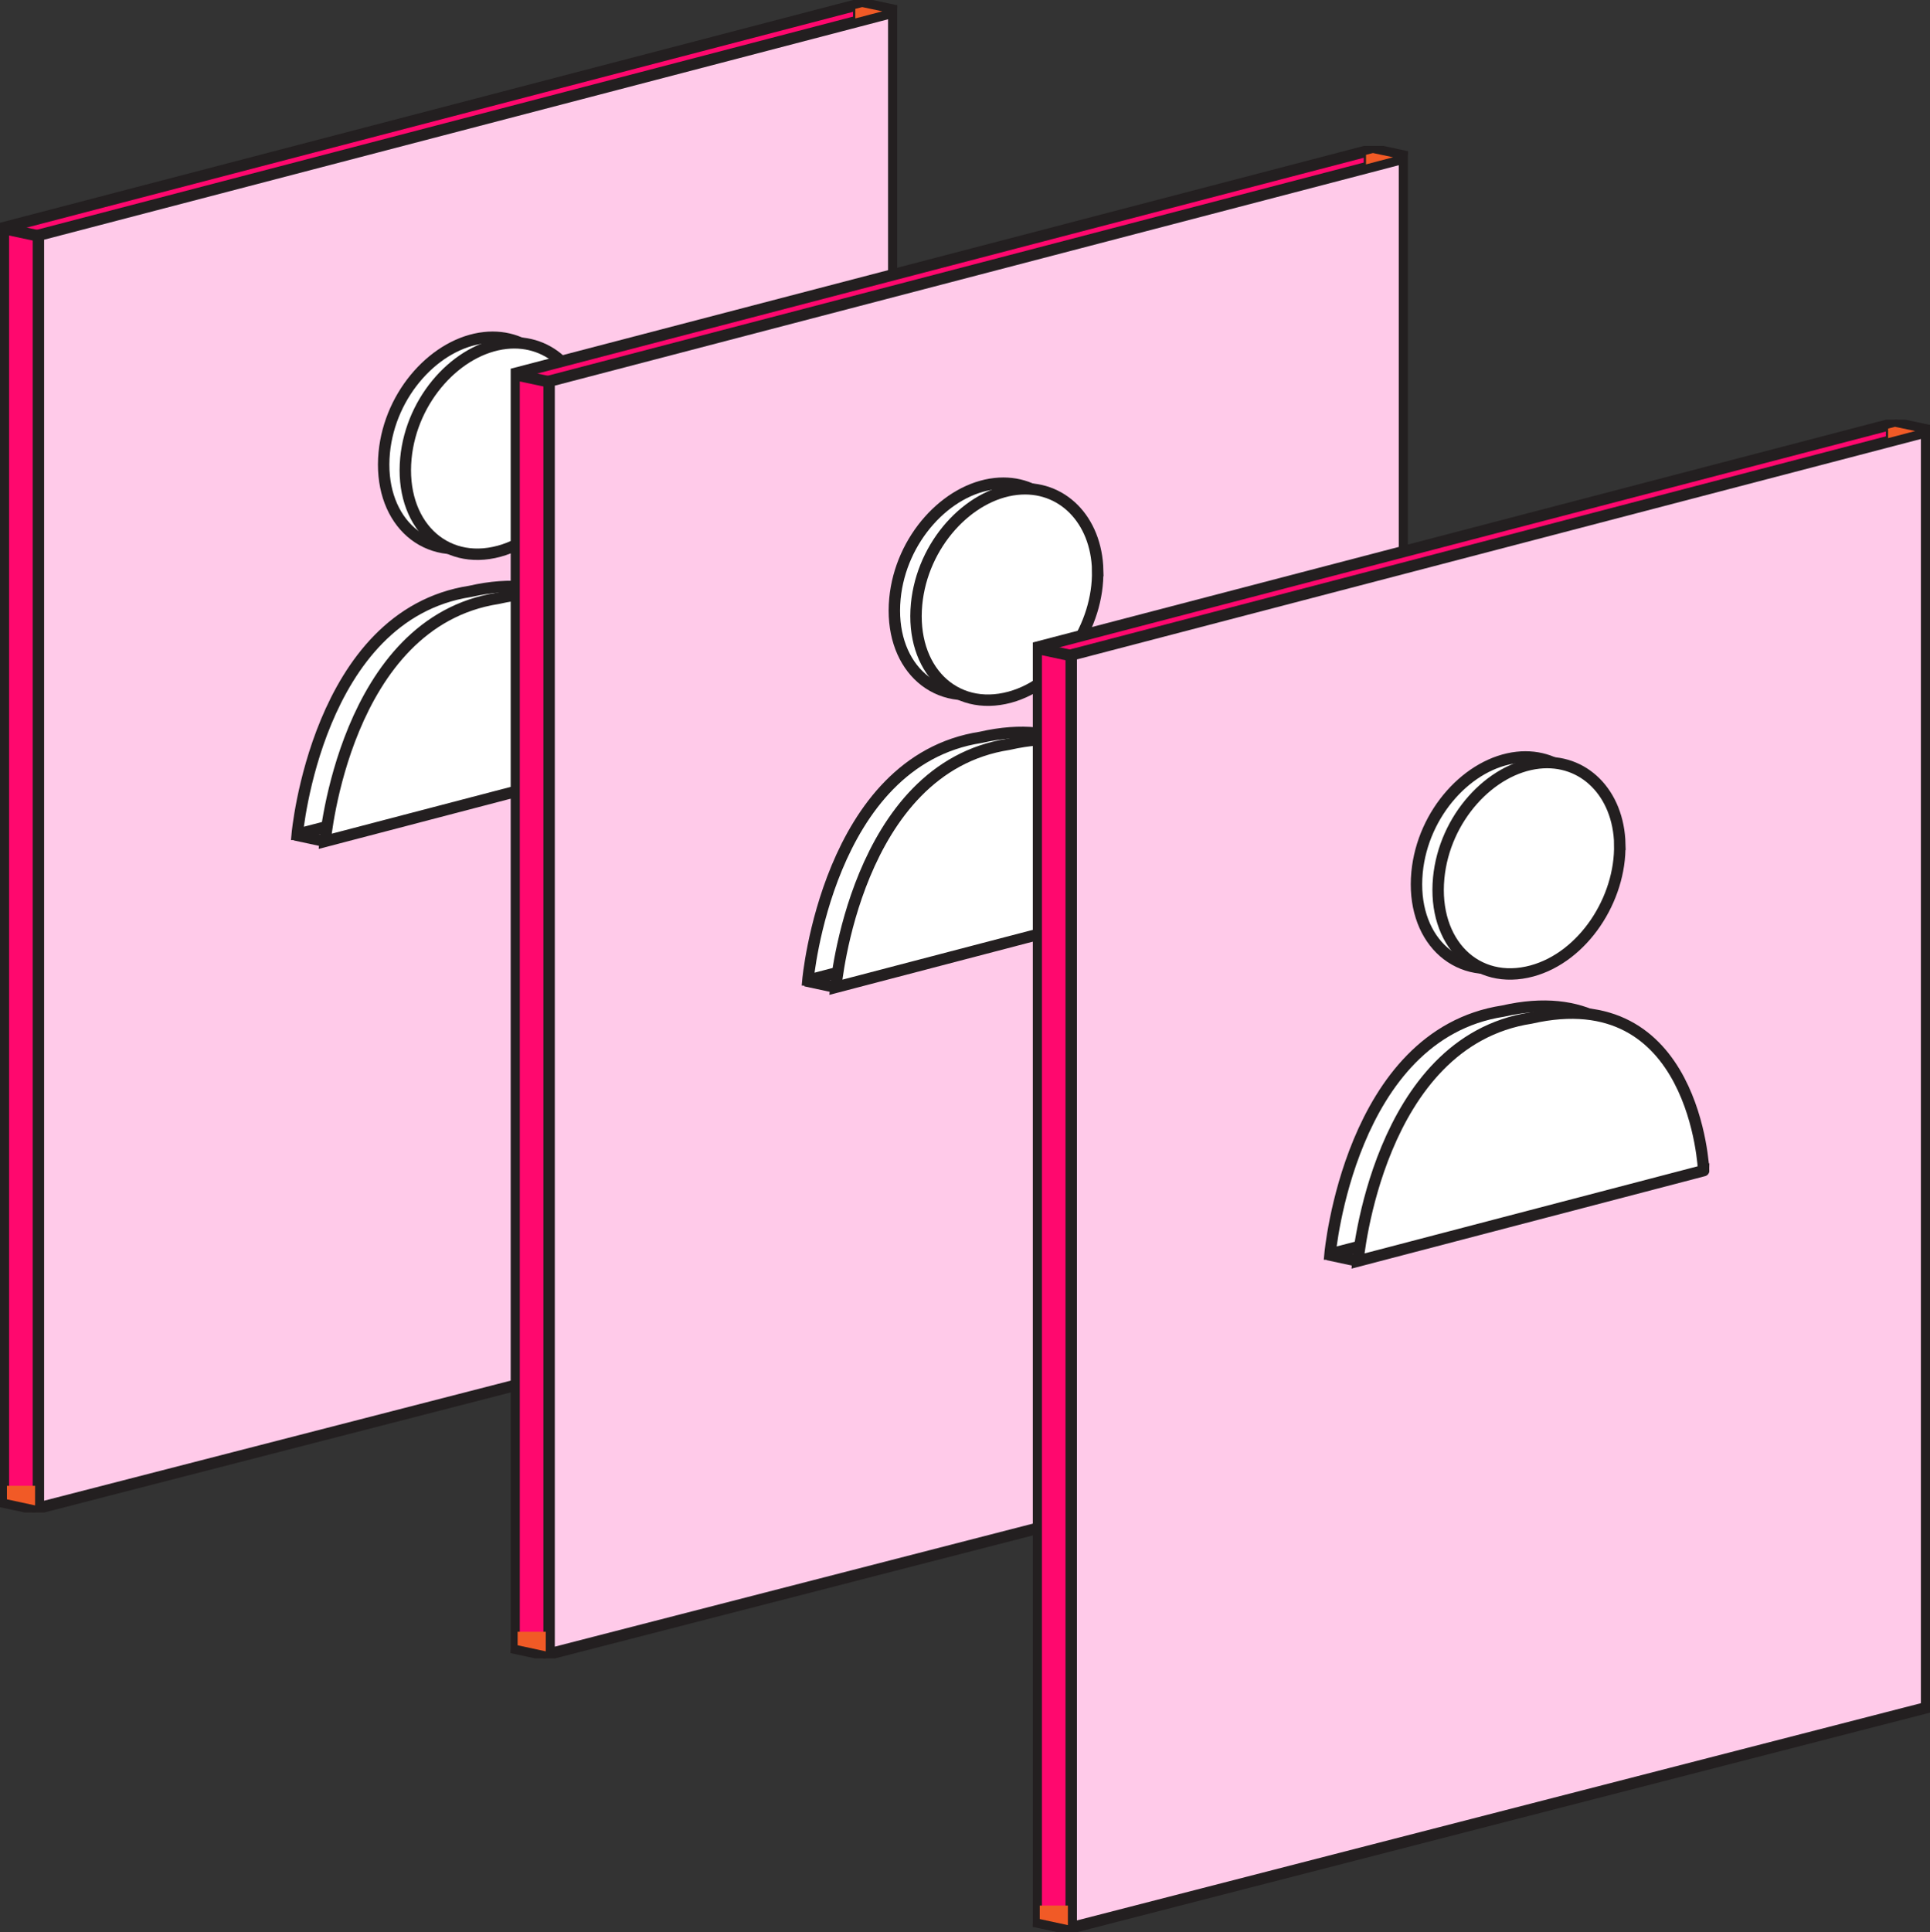 <svg xmlns="http://www.w3.org/2000/svg" xmlns:xlink="http://www.w3.org/1999/xlink" width="169" height="169.153" viewBox="0 0 169 169.153">
  <rect x="0" y="0" width="169" height="169.153" fill="#333333" stroke="none"/>
  <defs>
    <clipPath id="clip-path">
      <rect id="矩形_529" data-name="矩形 529" width="78.562" height="132.409" fill="none"/>
    </clipPath>
  </defs>
  <g id="组_3646" data-name="组 3646">
    <path id="路径_11508" data-name="路径 11508" d="M.5,20.2v111.43l74.9-19.273V.647Z" transform="translate(-0.203 -0.26)" fill="#ff086e"/>
    <g id="组_3351" data-name="组 3351">
      <g id="组_3350" data-name="组 3350" clip-path="url(#clip-path)">
        <path id="路径_11509" data-name="路径 11509" d="M75.4,112.352.5,131.626V20.2L75.4.647V112.352Z" transform="translate(-0.203 -0.26)" fill="none" stroke="#231f20" stroke-miterlimit="10" stroke-width="1"/>
      </g>
    </g>
    <path id="路径_11510" data-name="路径 11510" d="M77.462,2.542,5.625,21.3v111.43l74.9-19.273V1.748Z" transform="translate(-2.261 -0.703)" fill="#ffcae9"/>
    <g id="组_3353" data-name="组 3353">
      <g id="组_3352" data-name="组 3352" clip-path="url(#clip-path)">
        <path id="路径_11511" data-name="路径 11511" d="M80.524,113.452l-74.9,19.273V21.3L77.462,2.542l3.062-.8Z" transform="translate(-2.261 -0.702)" fill="none" stroke="#231f20" stroke-miterlimit="10" stroke-width="1"/>
        <path id="路径_11512" data-name="路径 11512" d="M43.521,107.557,73.8,99.639s-.676-16.654-15.141-13.353c-13.425,2.069-15.141,21.271-15.141,21.271Z" transform="translate(-17.493 -34.513)" fill="#fff"/>
        <path id="路径_11513" data-name="路径 11513" d="M43.521,107.557,73.8,99.639s-.676-16.654-15.141-13.353c-13.425,2.069-15.141,21.271-15.141,21.271Z" transform="translate(-17.493 -34.513)" fill="none" stroke="#231f20" stroke-miterlimit="10" stroke-width="1"/>
        <path id="路径_11514" data-name="路径 11514" d="M47.6,108.577l30.276-7.917S77.2,84,62.736,87.306C49.311,89.375,47.6,108.577,47.6,108.577Z" transform="translate(-19.133 -34.923)" fill="#fff"/>
        <path id="路径_11515" data-name="路径 11515" d="M47.6,108.577l30.276-7.917S77.2,84,62.736,87.306C49.311,89.375,47.6,108.577,47.6,108.577Z" transform="translate(-19.133 -34.923)" fill="none" stroke="#231f20" stroke-miterlimit="10" stroke-width="1"/>
        <path id="路径_11516" data-name="路径 11516" d="M72.084,56.526c.108,4.79-3.187,9.861-7.684,11.087-4.892,1.328-8.707-2.464-8.169-8.139.5-5.238,4.539-9.6,8.767-10.064,3.929-.431,6.991,2.649,7.092,7.116Z" transform="translate(-22.585 -19.847)" fill="#fff"/>
        <path id="路径_11517" data-name="路径 11517" d="M72.084,56.526c.108,4.79-3.187,9.861-7.684,11.087-4.892,1.328-8.707-2.464-8.169-8.139.5-5.238,4.539-9.6,8.767-10.064,3.929-.431,6.991,2.649,7.092,7.116Z" transform="translate(-22.585 -19.847)" fill="none" stroke="#231f20" stroke-miterlimit="10" stroke-width="1"/>
        <path id="路径_11518" data-name="路径 11518" d="M75.254,57.346c.108,4.79-3.187,9.861-7.684,11.087-4.892,1.328-8.707-2.464-8.169-8.139.5-5.238,4.539-9.6,8.767-10.064,3.929-.431,6.991,2.649,7.092,7.116Z" transform="translate(-23.859 -20.177)" fill="#fff"/>
        <path id="路径_11519" data-name="路径 11519" d="M75.254,57.346c.108,4.79-3.187,9.861-7.684,11.087-4.892,1.328-8.707-2.464-8.169-8.139.5-5.238,4.539-9.6,8.767-10.064,3.929-.431,6.991,2.649,7.092,7.116Z" transform="translate(-23.859 -20.177)" fill="none" stroke="#231f20" stroke-miterlimit="10" stroke-width="1"/>
        <line id="直线_49" data-name="直线 49" x1="3.068" y1="0.658" transform="translate(0.063 131.449)" fill="none" stroke="#231f20" stroke-miterlimit="10" stroke-width="1"/>
        <line id="直线_50" data-name="直线 50" x2="2.643" y2="0.568" transform="translate(25.824 73.085)" fill="none" stroke="#231f20" stroke-miterlimit="10" stroke-width="1"/>
        <line id="直线_51" data-name="直线 51" x2="3.062" y2="0.652" transform="translate(0.302 20.001)" fill="none" stroke="#231f20" stroke-miterlimit="10" stroke-width="1"/>
        <line id="直线_52" data-name="直线 52" x2="3.062" y2="0.658" transform="translate(75.434 0.297)" fill="none" stroke="#231f20" stroke-miterlimit="10" stroke-width="1"/>
        <path id="路径_11520" data-name="路径 11520" d="M3.479,219.233v-1.716H1.015V218.7Z" transform="translate(-0.408 -87.443)" fill="#f15a26"/>
        <path id="路径_11521" data-name="路径 11521" d="M125.849,1.037l1.764.371-2.368.622V1.193Z" transform="translate(-50.349 -0.417)" fill="#f15a26"/>
      </g>
    </g>
  </g>
  <g id="组_3647" data-name="组 3647" transform="translate(44.719 12.777)">
    <path id="路径_11508-2" data-name="路径 11508" d="M.5,20.2v111.43l74.9-19.273V.647Z" transform="translate(-0.203 -0.26)" fill="#ff086e"/>
    <g id="组_3351-2" data-name="组 3351">
      <g id="组_3350-2" data-name="组 3350" clip-path="url(#clip-path)">
        <path id="路径_11509-2" data-name="路径 11509" d="M75.4,112.352.5,131.626V20.2L75.4.647V112.352Z" transform="translate(-0.203 -0.26)" fill="none" stroke="#231f20" stroke-miterlimit="10" stroke-width="1"/>
      </g>
    </g>
    <path id="路径_11510-2" data-name="路径 11510" d="M77.462,2.542,5.625,21.3v111.43l74.9-19.273V1.748Z" transform="translate(-2.261 -0.703)" fill="#ffcae9"/>
    <g id="组_3353-2" data-name="组 3353">
      <g id="组_3352-2" data-name="组 3352" clip-path="url(#clip-path)">
        <path id="路径_11511-2" data-name="路径 11511" d="M80.524,113.452l-74.9,19.273V21.3L77.462,2.542l3.062-.8Z" transform="translate(-2.261 -0.702)" fill="none" stroke="#231f20" stroke-miterlimit="10" stroke-width="1"/>
        <path id="路径_11512-2" data-name="路径 11512" d="M43.521,107.557,73.8,99.639s-.676-16.654-15.141-13.353c-13.425,2.069-15.141,21.271-15.141,21.271Z" transform="translate(-17.493 -34.513)" fill="#fff"/>
        <path id="路径_11513-2" data-name="路径 11513" d="M43.521,107.557,73.8,99.639s-.676-16.654-15.141-13.353c-13.425,2.069-15.141,21.271-15.141,21.271Z" transform="translate(-17.493 -34.513)" fill="none" stroke="#231f20" stroke-miterlimit="10" stroke-width="1"/>
        <path id="路径_11514-2" data-name="路径 11514" d="M47.6,108.577l30.276-7.917S77.2,84,62.736,87.306C49.311,89.375,47.6,108.577,47.6,108.577Z" transform="translate(-19.133 -34.923)" fill="#fff"/>
        <path id="路径_11515-2" data-name="路径 11515" d="M47.6,108.577l30.276-7.917S77.2,84,62.736,87.306C49.311,89.375,47.6,108.577,47.6,108.577Z" transform="translate(-19.133 -34.923)" fill="none" stroke="#231f20" stroke-miterlimit="10" stroke-width="1"/>
        <path id="路径_11516-2" data-name="路径 11516" d="M72.084,56.526c.108,4.79-3.187,9.861-7.684,11.087-4.892,1.328-8.707-2.464-8.169-8.139.5-5.238,4.539-9.6,8.767-10.064,3.929-.431,6.991,2.649,7.092,7.116Z" transform="translate(-22.585 -19.847)" fill="#fff"/>
        <path id="路径_11517-2" data-name="路径 11517" d="M72.084,56.526c.108,4.79-3.187,9.861-7.684,11.087-4.892,1.328-8.707-2.464-8.169-8.139.5-5.238,4.539-9.6,8.767-10.064,3.929-.431,6.991,2.649,7.092,7.116Z" transform="translate(-22.585 -19.847)" fill="none" stroke="#231f20" stroke-miterlimit="10" stroke-width="1"/>
        <path id="路径_11518-2" data-name="路径 11518" d="M75.254,57.346c.108,4.79-3.187,9.861-7.684,11.087-4.892,1.328-8.707-2.464-8.169-8.139.5-5.238,4.539-9.6,8.767-10.064,3.929-.431,6.991,2.649,7.092,7.116Z" transform="translate(-23.859 -20.177)" fill="#fff"/>
        <path id="路径_11519-2" data-name="路径 11519" d="M75.254,57.346c.108,4.79-3.187,9.861-7.684,11.087-4.892,1.328-8.707-2.464-8.169-8.139.5-5.238,4.539-9.6,8.767-10.064,3.929-.431,6.991,2.649,7.092,7.116Z" transform="translate(-23.859 -20.177)" fill="none" stroke="#231f20" stroke-miterlimit="10" stroke-width="1"/>
        <line id="直线_49-2" data-name="直线 49" x1="3.068" y1="0.658" transform="translate(0.063 131.449)" fill="none" stroke="#231f20" stroke-miterlimit="10" stroke-width="1"/>
        <line id="直线_50-2" data-name="直线 50" x2="2.643" y2="0.568" transform="translate(25.824 73.085)" fill="none" stroke="#231f20" stroke-miterlimit="10" stroke-width="1"/>
        <line id="直线_51-2" data-name="直线 51" x2="3.062" y2="0.652" transform="translate(0.302 20.001)" fill="none" stroke="#231f20" stroke-miterlimit="10" stroke-width="1"/>
        <line id="直线_52-2" data-name="直线 52" x2="3.062" y2="0.658" transform="translate(75.434 0.297)" fill="none" stroke="#231f20" stroke-miterlimit="10" stroke-width="1"/>
        <path id="路径_11520-2" data-name="路径 11520" d="M3.479,219.233v-1.716H1.015V218.7Z" transform="translate(-0.408 -87.443)" fill="#f15a26"/>
        <path id="路径_11521-2" data-name="路径 11521" d="M125.849,1.037l1.764.371-2.368.622V1.193Z" transform="translate(-50.349 -0.417)" fill="#f15a26"/>
      </g>
    </g>
  </g>
  <g id="组_3648" data-name="组 3648" transform="translate(90.438 36.744)">
    <path id="路径_11508-3" data-name="路径 11508" d="M.5,20.2v111.43l74.9-19.273V.647Z" transform="translate(-0.203 -0.26)" fill="#ff086e"/>
    <g id="组_3351-3" data-name="组 3351">
      <g id="组_3350-3" data-name="组 3350" clip-path="url(#clip-path)">
        <path id="路径_11509-3" data-name="路径 11509" d="M75.4,112.352.5,131.626V20.2L75.4.647V112.352Z" transform="translate(-0.203 -0.26)" fill="none" stroke="#231f20" stroke-miterlimit="10" stroke-width="1"/>
      </g>
    </g>
    <path id="路径_11510-3" data-name="路径 11510" d="M77.462,2.542,5.625,21.3v111.43l74.9-19.273V1.748Z" transform="translate(-2.261 -0.703)" fill="#ffcae9"/>
    <g id="组_3353-3" data-name="组 3353">
      <g id="组_3352-3" data-name="组 3352" clip-path="url(#clip-path)">
        <path id="路径_11511-3" data-name="路径 11511" d="M80.524,113.452l-74.9,19.273V21.3L77.462,2.542l3.062-.8Z" transform="translate(-2.261 -0.702)" fill="none" stroke="#231f20" stroke-miterlimit="10" stroke-width="1"/>
        <path id="路径_11512-3" data-name="路径 11512" d="M43.521,107.557,73.8,99.639s-.676-16.654-15.141-13.353c-13.425,2.069-15.141,21.271-15.141,21.271Z" transform="translate(-17.493 -34.513)" fill="#fff"/>
        <path id="路径_11513-3" data-name="路径 11513" d="M43.521,107.557,73.8,99.639s-.676-16.654-15.141-13.353c-13.425,2.069-15.141,21.271-15.141,21.271Z" transform="translate(-17.493 -34.513)" fill="none" stroke="#231f20" stroke-miterlimit="10" stroke-width="1"/>
        <path id="路径_11514-3" data-name="路径 11514" d="M47.6,108.577l30.276-7.917S77.2,84,62.736,87.306C49.311,89.375,47.6,108.577,47.6,108.577Z" transform="translate(-19.133 -34.923)" fill="#fff"/>
        <path id="路径_11515-3" data-name="路径 11515" d="M47.6,108.577l30.276-7.917S77.2,84,62.736,87.306C49.311,89.375,47.6,108.577,47.6,108.577Z" transform="translate(-19.133 -34.923)" fill="none" stroke="#231f20" stroke-miterlimit="10" stroke-width="1"/>
        <path id="路径_11516-3" data-name="路径 11516" d="M72.084,56.526c.108,4.79-3.187,9.861-7.684,11.087-4.892,1.328-8.707-2.464-8.169-8.139.5-5.238,4.539-9.6,8.767-10.064,3.929-.431,6.991,2.649,7.092,7.116Z" transform="translate(-22.585 -19.847)" fill="#fff"/>
        <path id="路径_11517-3" data-name="路径 11517" d="M72.084,56.526c.108,4.79-3.187,9.861-7.684,11.087-4.892,1.328-8.707-2.464-8.169-8.139.5-5.238,4.539-9.6,8.767-10.064,3.929-.431,6.991,2.649,7.092,7.116Z" transform="translate(-22.585 -19.847)" fill="none" stroke="#231f20" stroke-miterlimit="10" stroke-width="1"/>
        <path id="路径_11518-3" data-name="路径 11518" d="M75.254,57.346c.108,4.79-3.187,9.861-7.684,11.087-4.892,1.328-8.707-2.464-8.169-8.139.5-5.238,4.539-9.6,8.767-10.064,3.929-.431,6.991,2.649,7.092,7.116Z" transform="translate(-23.859 -20.177)" fill="#fff"/>
        <path id="路径_11519-3" data-name="路径 11519" d="M75.254,57.346c.108,4.79-3.187,9.861-7.684,11.087-4.892,1.328-8.707-2.464-8.169-8.139.5-5.238,4.539-9.6,8.767-10.064,3.929-.431,6.991,2.649,7.092,7.116Z" transform="translate(-23.859 -20.177)" fill="none" stroke="#231f20" stroke-miterlimit="10" stroke-width="1"/>
        <line id="直线_49-3" data-name="直线 49" x1="3.068" y1="0.658" transform="translate(0.063 131.449)" fill="none" stroke="#231f20" stroke-miterlimit="10" stroke-width="1"/>
        <line id="直线_50-3" data-name="直线 50" x2="2.643" y2="0.568" transform="translate(25.824 73.085)" fill="none" stroke="#231f20" stroke-miterlimit="10" stroke-width="1"/>
        <line id="直线_51-3" data-name="直线 51" x2="3.062" y2="0.652" transform="translate(0.302 20.001)" fill="none" stroke="#231f20" stroke-miterlimit="10" stroke-width="1"/>
        <line id="直线_52-3" data-name="直线 52" x2="3.062" y2="0.658" transform="translate(75.434 0.297)" fill="none" stroke="#231f20" stroke-miterlimit="10" stroke-width="1"/>
        <path id="路径_11520-3" data-name="路径 11520" d="M3.479,219.233v-1.716H1.015V218.7Z" transform="translate(-0.408 -87.443)" fill="#f15a26"/>
        <path id="路径_11521-3" data-name="路径 11521" d="M125.849,1.037l1.764.371-2.368.622V1.193Z" transform="translate(-50.349 -0.417)" fill="#f15a26"/>
      </g>
    </g>
  </g>
</svg>
